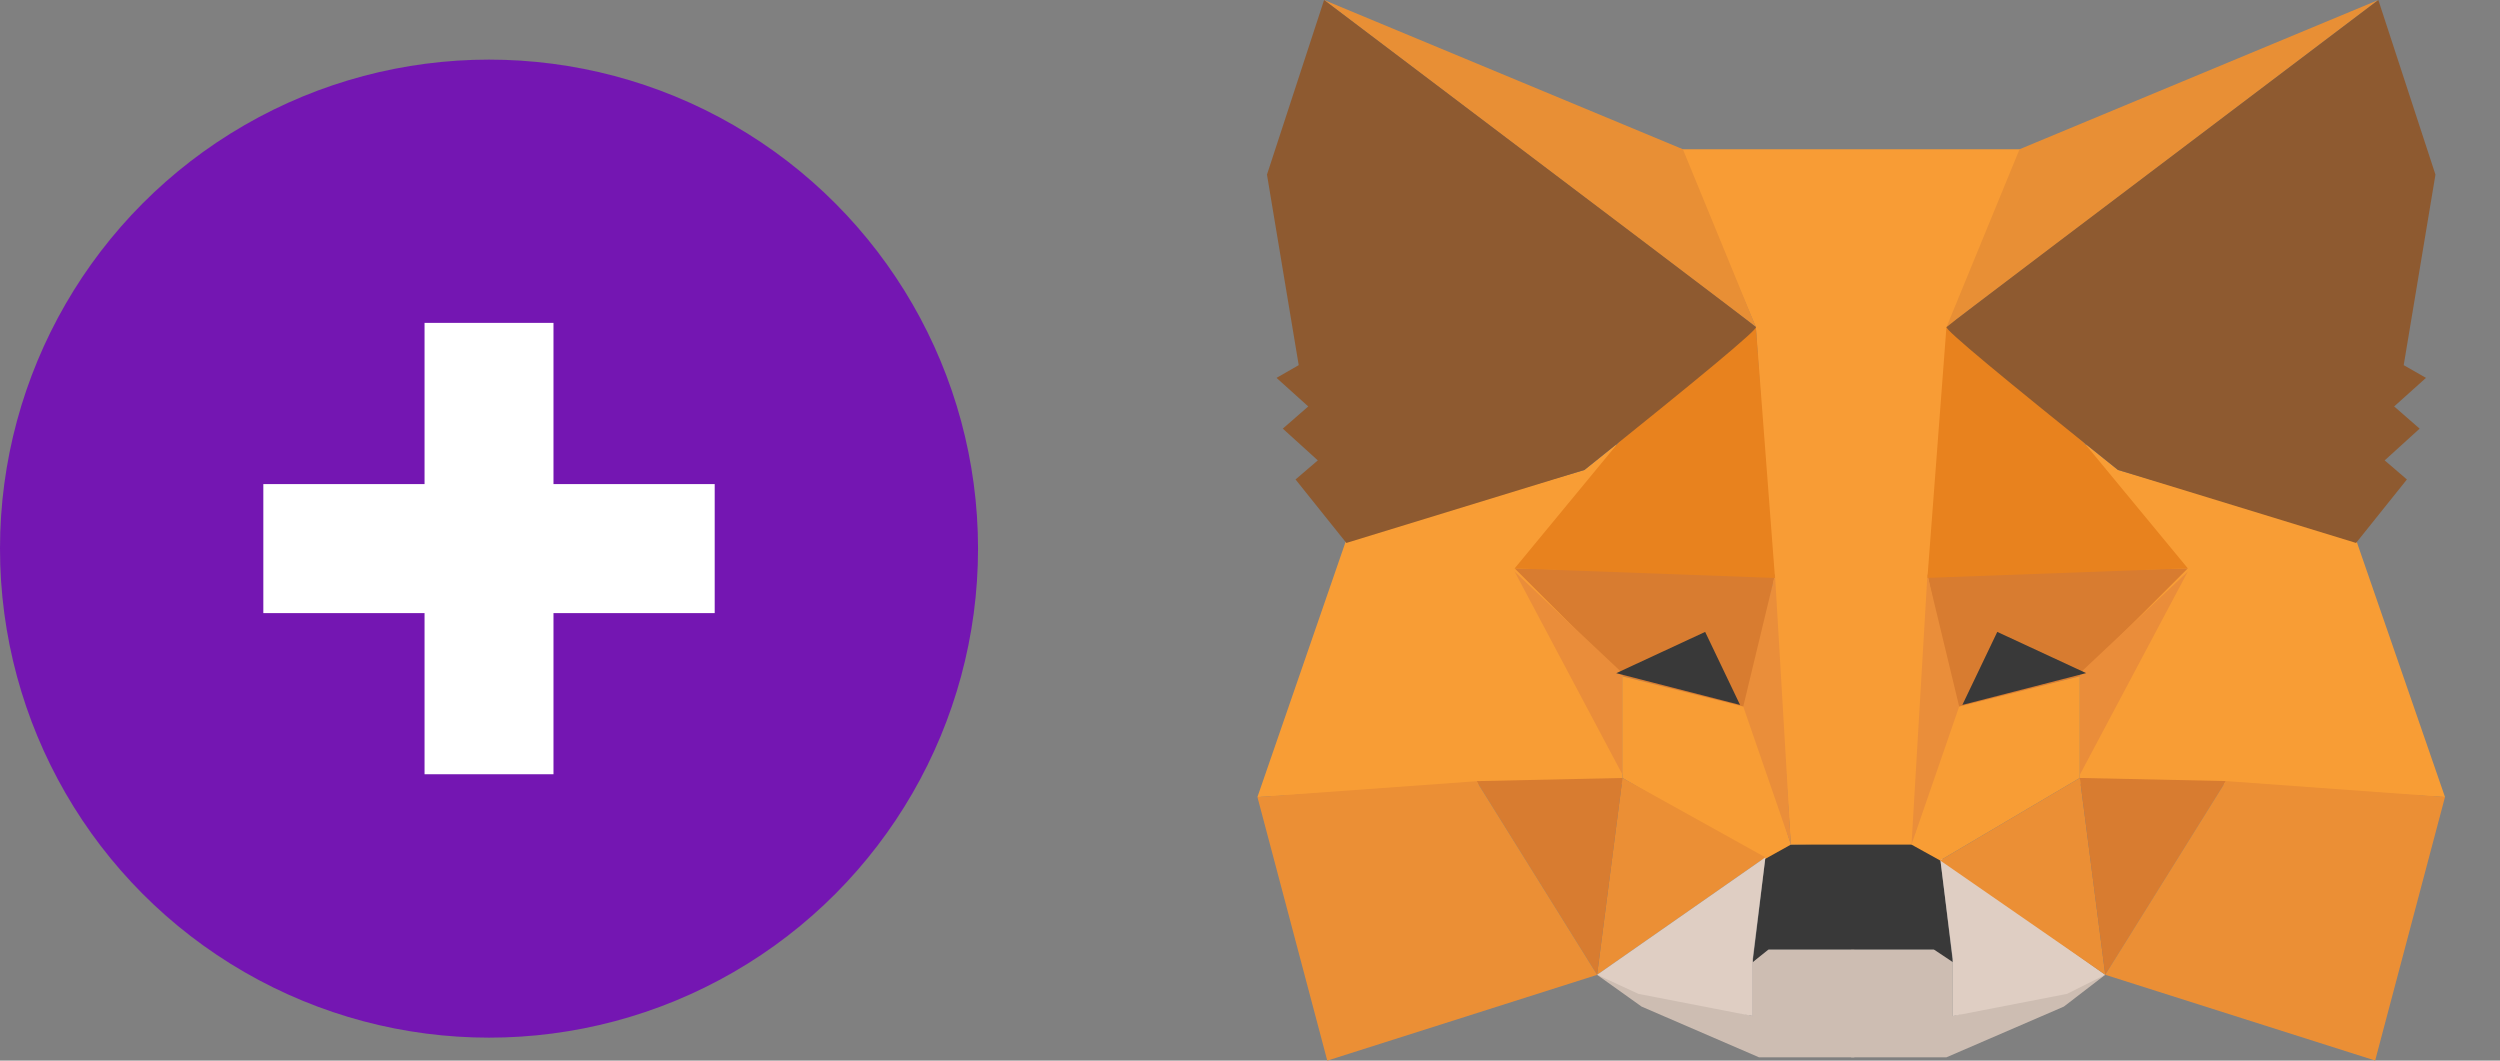 <svg width="33" height="14" viewBox="0 0 33 14" fill="none" xmlns="http://www.w3.org/2000/svg">
<rect x="0" y="0" width="33" height="14" fill="#808080" stroke="none"/>
<path fill-rule="evenodd" clip-rule="evenodd" d="M21.082 12.868L23.136 13.413V12.7L23.303 12.533H24.477V13.371V13.957H23.22L21.669 13.287L21.082 12.868Z" fill="#CDBDB2"/>
<path fill-rule="evenodd" clip-rule="evenodd" d="M27.788 12.868L25.776 13.413V12.7L25.609 12.533H24.435V13.371V13.957H25.692L27.243 13.287L27.788 12.868Z" fill="#CDBDB2"/>
<path fill-rule="evenodd" clip-rule="evenodd" d="M23.304 11.317L23.136 12.7L23.346 12.532H25.525L25.777 12.7L25.609 11.317L25.274 11.107L23.597 11.149L23.304 11.317Z" fill="#393939"/>
<path fill-rule="evenodd" clip-rule="evenodd" d="M22.172 1.97L23.177 4.317L23.639 11.149H25.273L25.776 4.317L26.698 1.97H22.172Z" fill="#F89C35"/>
<path fill-rule="evenodd" clip-rule="evenodd" d="M17.771 7.126L16.598 10.521L19.532 10.353H21.418V8.886L21.334 5.868L20.915 6.204L17.771 7.126Z" fill="#F89D35"/>
<path fill-rule="evenodd" clip-rule="evenodd" d="M19.993 7.502L23.43 7.586L23.052 9.347L21.418 8.927L19.993 7.502Z" fill="#D87C30"/>
<path fill-rule="evenodd" clip-rule="evenodd" d="M19.993 7.545L21.418 8.886V10.227L19.993 7.545Z" fill="#EA8D3A"/>
<path fill-rule="evenodd" clip-rule="evenodd" d="M21.418 8.928L23.095 9.347L23.639 11.149L23.262 11.359L21.418 10.269V8.928Z" fill="#F89D35"/>
<path fill-rule="evenodd" clip-rule="evenodd" d="M21.417 10.269L21.082 12.867L23.303 11.317L21.417 10.269Z" fill="#EB8F35"/>
<path fill-rule="evenodd" clip-rule="evenodd" d="M23.43 7.586L23.64 11.149L23.011 9.326L23.43 7.586Z" fill="#EA8E3A"/>
<path fill-rule="evenodd" clip-rule="evenodd" d="M19.49 10.311L21.418 10.269L21.082 12.867L19.49 10.311Z" fill="#D87C30"/>
<path fill-rule="evenodd" clip-rule="evenodd" d="M17.52 14L21.082 12.868L19.49 10.312L16.598 10.521L17.52 14Z" fill="#EB8F35"/>
<path fill-rule="evenodd" clip-rule="evenodd" d="M23.178 4.318L21.376 5.827L19.993 7.503L23.43 7.629L23.178 4.318Z" fill="#E8821E"/>
<path fill-rule="evenodd" clip-rule="evenodd" d="M21.082 12.867L23.303 11.317L23.136 12.658V13.412L21.627 13.119L21.082 12.867Z" fill="#DFCEC3"/>
<path fill-rule="evenodd" clip-rule="evenodd" d="M27.788 12.867L25.609 11.317L25.776 12.658V13.412L27.285 13.119L27.788 12.867Z" fill="#DFCEC3"/>
<path fill-rule="evenodd" clip-rule="evenodd" d="M22.508 8.341L22.969 9.305L21.334 8.886L22.508 8.341Z" fill="#393939"/>
<path fill-rule="evenodd" clip-rule="evenodd" d="M17.477 0L23.178 4.317L22.214 1.97L17.477 0Z" fill="#E88F35"/>
<path fill-rule="evenodd" clip-rule="evenodd" d="M17.478 0L16.724 2.305L17.143 4.82L16.85 4.988L17.269 5.365L16.933 5.658L17.395 6.077L17.101 6.329L17.772 7.167L20.915 6.203C22.452 4.974 23.206 4.345 23.178 4.317C23.151 4.289 21.25 2.85 17.478 0Z" fill="#8E5A30"/>
<path fill-rule="evenodd" clip-rule="evenodd" d="M31.1 7.126L32.274 10.521L29.34 10.353H27.454V8.886L27.538 5.868L27.957 6.204L31.1 7.126Z" fill="#F89D35"/>
<path fill-rule="evenodd" clip-rule="evenodd" d="M28.879 7.502L25.442 7.586L25.819 9.347L27.454 8.927L28.879 7.502Z" fill="#D87C30"/>
<path fill-rule="evenodd" clip-rule="evenodd" d="M28.879 7.545L27.454 8.886V10.227L28.879 7.545Z" fill="#EA8D3A"/>
<path fill-rule="evenodd" clip-rule="evenodd" d="M27.453 8.927L25.777 9.347L25.232 11.149L25.609 11.358L27.453 10.269V8.927Z" fill="#F89D35"/>
<path fill-rule="evenodd" clip-rule="evenodd" d="M27.454 10.269L27.789 12.867L25.61 11.358L27.454 10.269Z" fill="#EB8F35"/>
<path fill-rule="evenodd" clip-rule="evenodd" d="M25.442 7.586L25.232 11.149L25.861 9.326L25.442 7.586Z" fill="#EA8E3A"/>
<path fill-rule="evenodd" clip-rule="evenodd" d="M29.382 10.31L27.454 10.269L27.789 12.867L29.382 10.31Z" fill="#D87C30"/>
<path fill-rule="evenodd" clip-rule="evenodd" d="M31.352 13.999L27.789 12.867L29.382 10.31L32.274 10.52L31.352 13.999Z" fill="#EB8F35"/>
<path fill-rule="evenodd" clip-rule="evenodd" d="M25.693 4.317L27.495 5.826L28.879 7.502L25.442 7.628L25.693 4.317Z" fill="#E8821E"/>
<path fill-rule="evenodd" clip-rule="evenodd" d="M26.364 8.341L25.903 9.305L27.537 8.885L26.364 8.341Z" fill="#393939"/>
<path fill-rule="evenodd" clip-rule="evenodd" d="M31.394 0L25.694 4.317L26.658 1.97L31.394 0Z" fill="#E88F35"/>
<path fill-rule="evenodd" clip-rule="evenodd" d="M31.394 0L32.148 2.305L31.729 4.82L32.023 4.988L31.603 5.365L31.939 5.658L31.478 6.077L31.771 6.329L31.1 7.167L27.957 6.203C26.42 4.974 25.666 4.345 25.694 4.317C25.721 4.289 27.622 2.85 31.394 0Z" fill="#8E5A30"/>
<circle cx="6.455" cy="7.242" r="6.455" fill="#7416B2"/>
<path d="M5.604 10.22V8.093H3.476V6.39H5.604V4.262H7.306V6.39H9.434V8.093H7.306V10.22H5.604Z" fill="white"/>
</svg>
